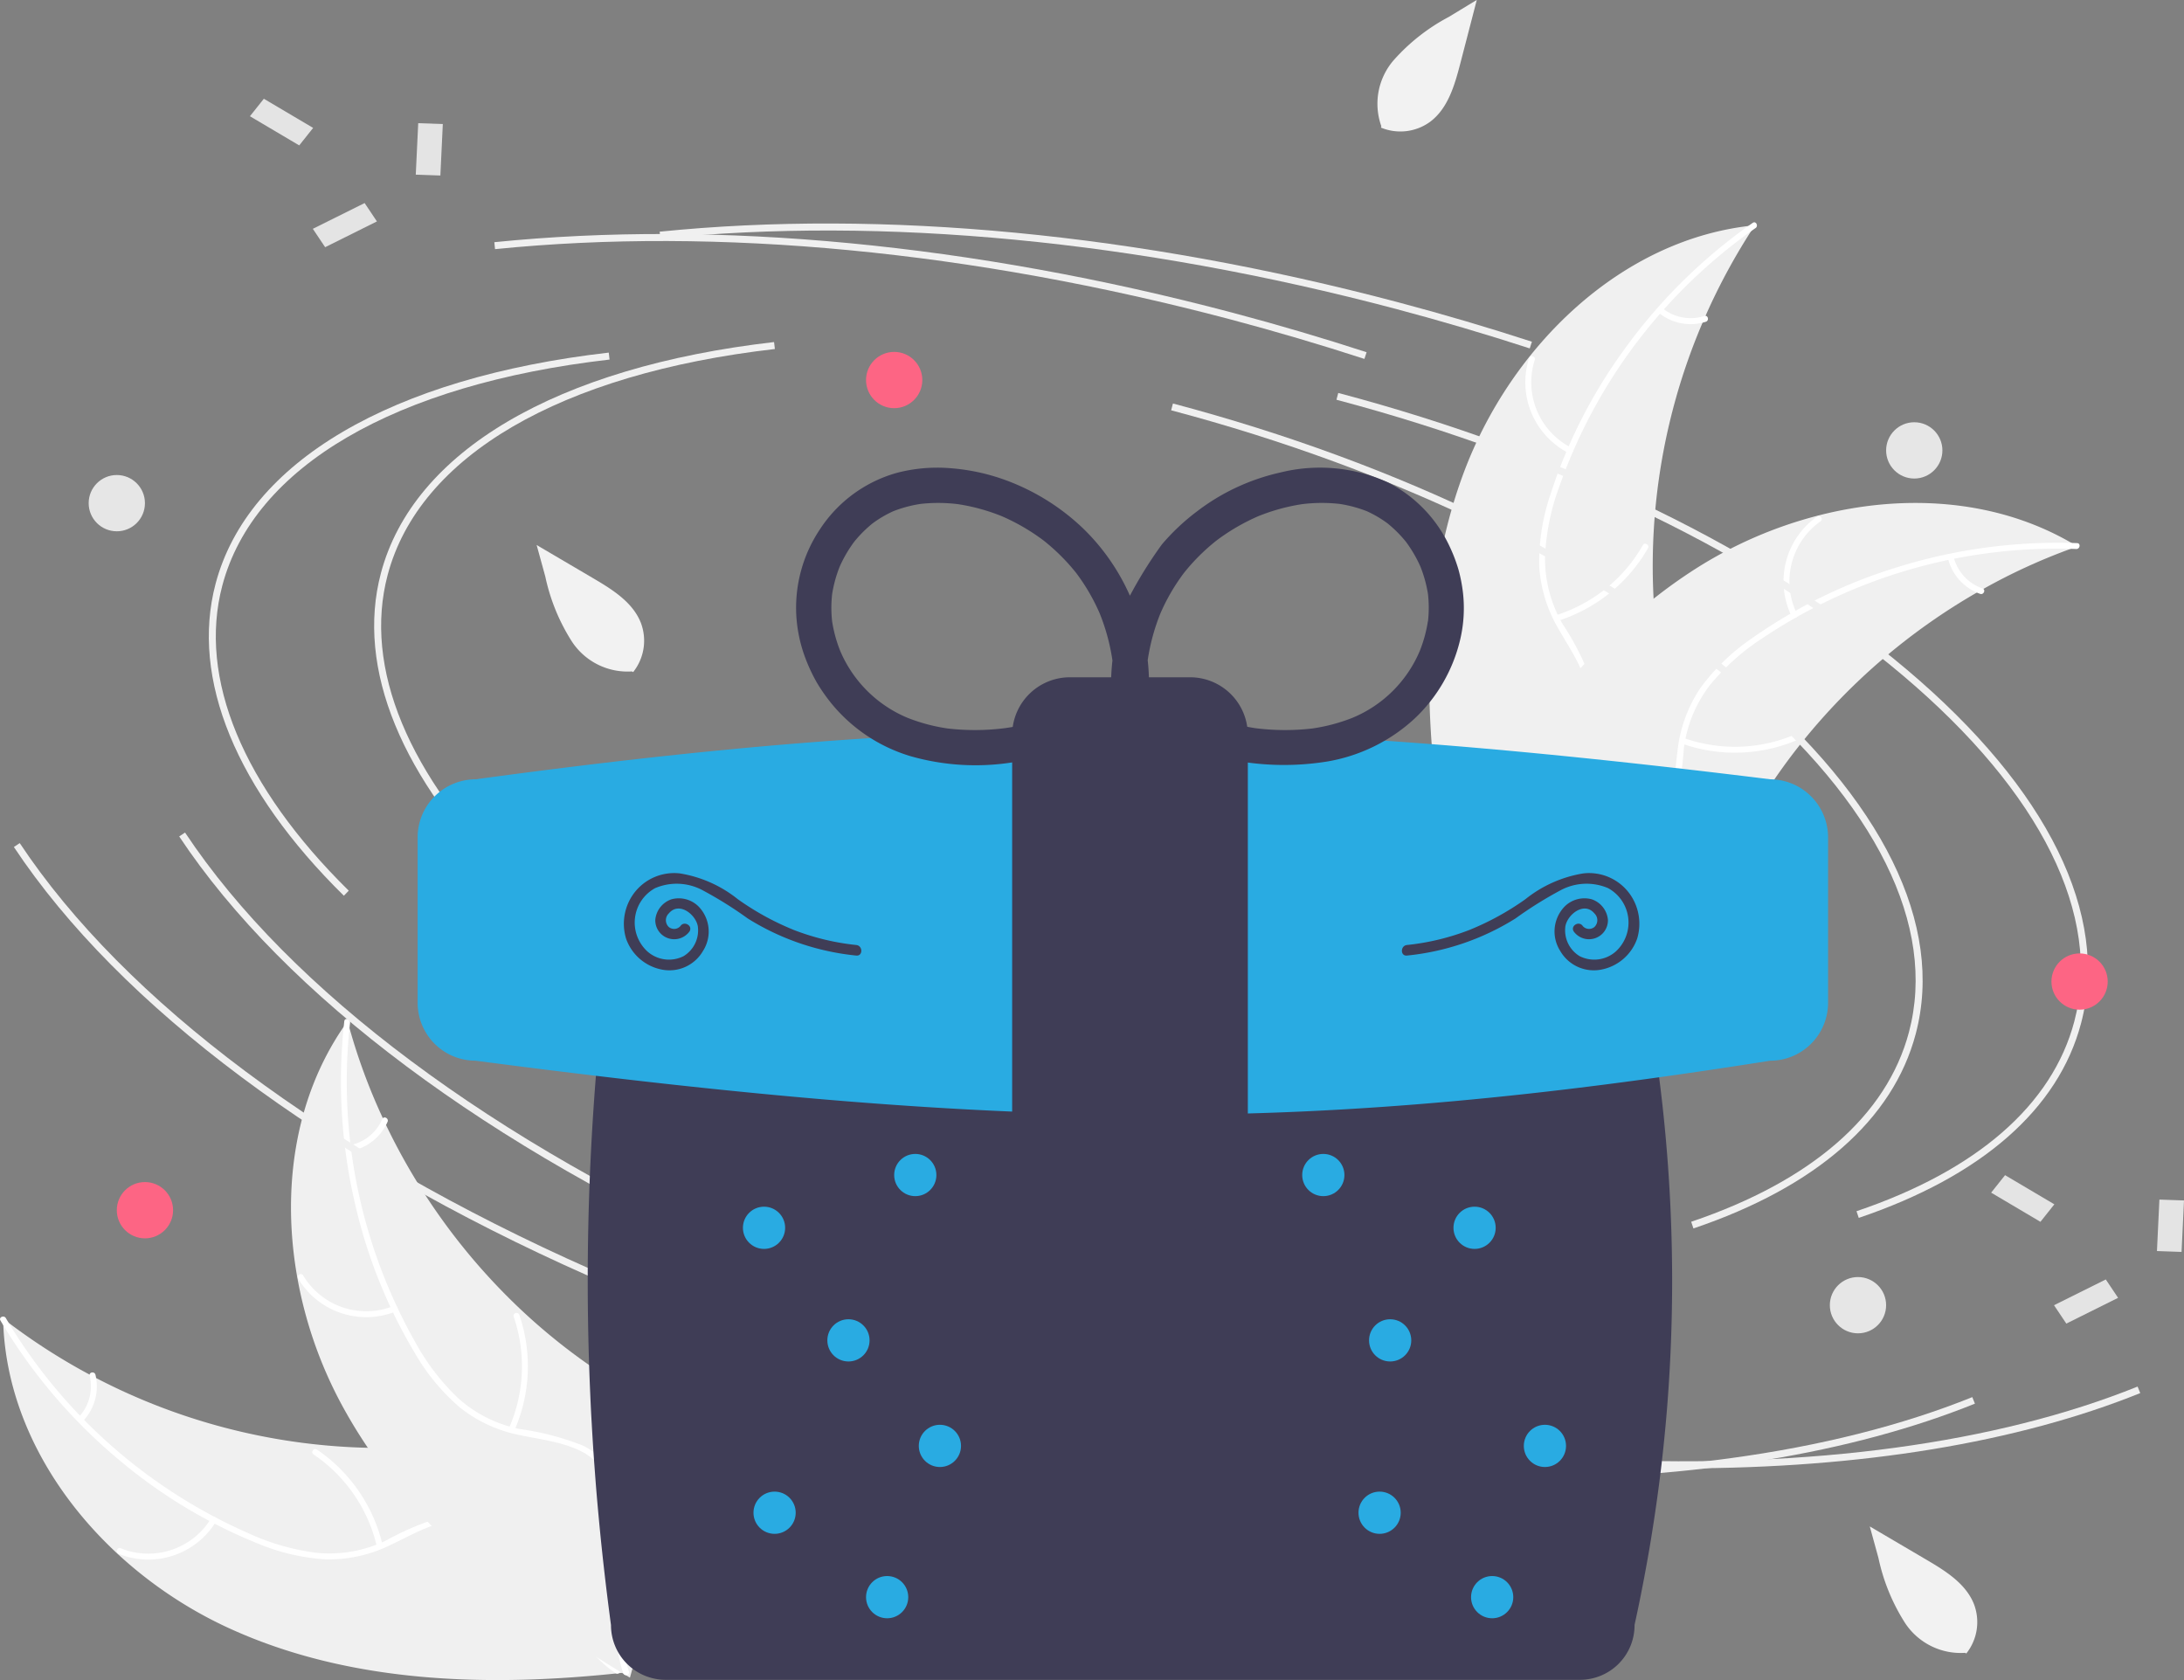 <svg xmlns="http://www.w3.org/2000/svg" width="188.307" height="144.851" viewBox="0 0 188.307 144.851">
  <rect x="0" y="0" width="188.307" height="144.851" fill="#808080" stroke="none"/>
  <g id="undraw_happy_birthday_re_c16u" transform="translate(0 0)">
    <path id="Path_168" data-name="Path 168" d="M706.659,282.353c4.04-10.861,13.584-20.246,25.118-21.362a53.391,53.391,0,0,0-8.438,35.672c.59,4.824,1.749,10.128-.851,14.234a11.935,11.935,0,0,1-7.409,4.837,35.445,35.445,0,0,1-9.026.6l-.677.334C703.249,305.272,702.619,293.214,706.659,282.353Z" transform="translate(-580.466 -241.567)" fill="#f0f0f0"/>
    <path id="Path_169" data-name="Path 169" d="M735.806,260.563a45.635,45.635,0,0,0-16.954,22.381,19.653,19.653,0,0,0-1.2,6.039,11.27,11.27,0,0,0,1.524,5.733,23.331,23.331,0,0,1,2.526,5.05,6.9,6.9,0,0,1-.969,5.56,17.931,17.931,0,0,1-5.231,4.853c-2.184,1.5-4.475,3.032-5.812,5.4-.162.286-.6.018-.435-.268,2.325-4.112,7.2-5.605,10.188-9.1a6.989,6.989,0,0,0,1.872-5.859c-.377-1.9-1.531-3.522-2.467-5.176a12.028,12.028,0,0,1-1.7-5.55,18.167,18.167,0,0,1,.963-6.063,44.276,44.276,0,0,1,6.245-12.348,46.443,46.443,0,0,1,11.209-11.1c.269-.188.508.264.241.451Z" transform="translate(-584.439 -240.903)" fill="#fff"/>
    <path id="Path_170" data-name="Path 170" d="M736.978,309.595a6.847,6.847,0,0,1-3.42-8.18c.1-.313.592-.171.491.142a6.34,6.34,0,0,0,3.2,7.6c.294.148.025.582-.268.435Z" transform="translate(-601.72 -270.529)" fill="#fff"/>
    <path id="Path_171" data-name="Path 171" d="M742.219,365.066a13.2,13.2,0,0,0,7.485-6.039c.163-.286.6-.018.435.268a13.726,13.726,0,0,1-7.8,6.268c-.314.1-.431-.4-.119-.5Z" transform="translate(-608.052 -312.024)" fill="#fff"/>
    <path id="Path_172" data-name="Path 172" d="M774.425,286.408a3.876,3.876,0,0,0,3.617.664c.313-.1.429.4.118.5a4.343,4.343,0,0,1-4-.726.264.264,0,0,1-.084-.351A.257.257,0,0,1,774.425,286.408Z" transform="translate(-631.082 -259.83)" fill="#fff"/>
    <path id="Path_173" data-name="Path 173" d="M762.872,350.115c-.194.069-.387.139-.582.212a51.041,51.041,0,0,0-7.524,3.455c-.188.1-.377.208-.562.314a53.8,53.8,0,0,0-15.055,12.876,52.259,52.259,0,0,0-4.491,6.547c-1.835,3.167-3.572,6.747-6.267,9.055a8.958,8.958,0,0,1-.878.678L709.129,378.9c-.037-.031-.075-.058-.112-.089l-.742-.14c.06-.123.125-.249.186-.372.035-.072.073-.142.108-.214.024-.047.049-.095.068-.139.008-.016.016-.032.023-.043.019-.044.042-.083.06-.123q.543-1.061,1.1-2.118s0,0,.006-.007a76.827,76.827,0,0,1,10.2-15.03c.121-.135.242-.275.371-.408a49.866,49.866,0,0,1,5.923-5.579,44.073,44.073,0,0,1,3.63-2.592,36.655,36.655,0,0,1,10.508-4.574c7.418-1.921,15.368-1.449,21.912,2.346C762.542,349.917,762.706,350.013,762.872,350.115Z" transform="translate(-583.759 -303.006)" fill="#f0f0f0"/>
    <path id="Path_174" data-name="Path 174" d="M763.257,359.144a45.635,45.635,0,0,0-27.012,7.662,19.655,19.655,0,0,0-4.594,4.1,11.272,11.272,0,0,0-2.235,5.495,23.333,23.333,0,0,1-1.024,5.553,6.9,6.9,0,0,1-4.122,3.856,17.931,17.931,0,0,1-7.1.725c-2.649-.114-5.4-.274-7.889.809-.3.131-.487-.345-.186-.476,4.332-1.883,9.126-.138,13.612-1.13a6.989,6.989,0,0,0,5.022-3.551c.842-1.742.9-3.734,1.147-5.618a12.027,12.027,0,0,1,1.985-5.454,18.169,18.169,0,0,1,4.419-4.262,44.274,44.274,0,0,1,12.421-6.1,46.445,46.445,0,0,1,15.633-2.115C763.663,358.651,763.582,359.156,763.257,359.144Z" transform="translate(-584.24 -311.811)" fill="#fff"/>
    <path id="Path_175" data-name="Path 175" d="M813.316,359.015a6.847,6.847,0,0,1,2.194-8.59c.269-.189.575.22.306.409a6.34,6.34,0,0,0-2.025,7.995c.146.295-.331.479-.475.186Z" transform="translate(-658.845 -305.887)" fill="#fff"/>
    <path id="Path_176" data-name="Path 176" d="M781.063,417.768a13.2,13.2,0,0,0,9.612-.315c.3-.13.488.346.186.476a13.727,13.727,0,0,1-10,.308C780.548,418.126,780.755,417.658,781.063,417.768Z" transform="translate(-635.878 -354.138)" fill="#fff"/>
    <path id="Path_177" data-name="Path 177" d="M863.67,362.572a3.876,3.876,0,0,0,2.488,2.708c.311.107.1.574-.2.468a4.343,4.343,0,0,1-2.759-2.99.264.264,0,0,1,.145-.331A.257.257,0,0,1,863.67,362.572Z" transform="translate(-695.225 -314.546)" fill="#fff"/>
    <path id="Path_178" data-name="Path 178" d="M284.58,623.789c-10.525-4.848-19.163-15.074-19.4-26.66a53.391,53.391,0,0,0,34.933,11.108c4.855-.224,10.231-.979,14.129,1.924a11.935,11.935,0,0,1,4.264,7.753,35.445,35.445,0,0,1-.088,9.045l.282.7C307.176,628.92,295.105,628.637,284.58,623.789Z" transform="translate(-264.913 -483.446)" fill="#f0f0f0"/>
    <path id="Path_179" data-name="Path 179" d="M264.742,596.65a45.635,45.635,0,0,0,21.037,18.6,19.652,19.652,0,0,0,5.932,1.652,11.271,11.271,0,0,0,5.832-1.087,23.33,23.33,0,0,1,5.227-2.137,6.9,6.9,0,0,1,5.471,1.386,17.932,17.932,0,0,1,4.444,5.583c1.335,2.291,2.686,4.692,4.941,6.2.273.183-.027.6-.3.414-3.924-2.628-5.045-7.606-8.3-10.846a6.989,6.989,0,0,0-5.7-2.309c-1.921.232-3.627,1.261-5.348,2.069a12.027,12.027,0,0,1-5.662,1.275,18.17,18.17,0,0,1-5.973-1.418,44.274,44.274,0,0,1-11.842-7.16,46.443,46.443,0,0,1-10.223-12.015c-.167-.282.3-.486.467-.206Z" transform="translate(-264.239 -483.005)" fill="#fff"/>
    <path id="Path_180" data-name="Path 180" d="M308.7,658.442a6.847,6.847,0,0,1-8.414,2.793c-.3-.124-.126-.6.179-.479a6.34,6.34,0,0,0,7.822-2.614c.169-.282.582.02.414.3Z" transform="translate(-290.064 -527.269)" fill="#fff"/>
    <path id="Path_181" data-name="Path 181" d="M365.824,645.644a13.2,13.2,0,0,0-5.457-7.92c-.273-.184.027-.6.3-.414a13.727,13.727,0,0,1,5.661,8.252C366.4,645.885,365.9,645.963,365.824,645.644Z" transform="translate(-333.334 -512.327)" fill="#fff"/>
    <path id="Path_182" data-name="Path 182" d="M288.347,617.536a3.875,3.875,0,0,0,.936-3.556c-.078-.32.427-.4.5-.081a4.343,4.343,0,0,1-1.026,3.937.264.264,0,0,1-.357.057.256.256,0,0,1-.057-.356Z" transform="translate(-281.552 -495.368)" fill="#fff"/>
    <path id="Path_183" data-name="Path 183" d="M358.595,505.725c.055.2.109.4.168.6a51.031,51.031,0,0,0,2.877,7.763c.087.2.179.392.271.584a53.809,53.809,0,0,0,11.7,15.984,52.267,52.267,0,0,0,6.19,4.972c3.019,2.069,6.458,4.071,8.556,6.932a8.981,8.981,0,0,1,.61.927l-5.726,18c-.034.034-.063.07-.1.1l-.2.729c-.118-.069-.239-.144-.357-.213-.069-.04-.136-.084-.2-.124-.045-.028-.091-.056-.133-.079l-.041-.026c-.043-.023-.08-.048-.118-.069q-1.017-.622-2.028-1.26s0,0-.007-.007a76.827,76.827,0,0,1-14.216-11.307c-.126-.13-.256-.262-.379-.4a49.86,49.86,0,0,1-5.116-6.327,44.067,44.067,0,0,1-2.31-3.815,36.654,36.654,0,0,1-3.768-10.823c-1.356-7.542-.284-15.433,3.994-21.672C358.373,506.039,358.481,505.883,358.595,505.725Z" transform="translate(-328.626 -417.673)" fill="#f0f0f0"/>
    <path id="Path_184" data-name="Path 184" d="M369.859,505.333a45.634,45.634,0,0,0,5.6,27.513,19.653,19.653,0,0,0,3.741,4.89,11.273,11.273,0,0,0,5.311,2.643,23.331,23.331,0,0,1,5.46,1.44,6.9,6.9,0,0,1,3.534,4.4,17.932,17.932,0,0,1,.187,7.133c-.313,2.633-.68,5.363.211,7.927.108.311-.38.46-.488.15-1.551-4.461.551-9.11-.1-13.658a6.99,6.99,0,0,0-3.162-5.276c-1.673-.971-3.655-1.177-5.515-1.568a12.027,12.027,0,0,1-5.289-2.391,18.167,18.167,0,0,1-3.916-4.728,44.272,44.272,0,0,1-5.144-12.846,46.445,46.445,0,0,1-.928-15.748C369.4,504.89,369.9,505.009,369.859,505.333Z" transform="translate(-339.675 -417.168)" fill="#fff"/>
    <path id="Path_185" data-name="Path 185" d="M364.223,586.681a6.847,6.847,0,0,1-8.4-2.836c-.168-.282.262-.557.431-.274a6.34,6.34,0,0,0,7.819,2.622C364.378,586.07,364.526,586.559,364.223,586.681Z" transform="translate(-330.114 -473.604)" fill="#fff"/>
    <path id="Path_186" data-name="Path 186" d="M420.658,605.339a13.2,13.2,0,0,0,.411-9.609c-.107-.311.381-.461.488-.15a13.727,13.727,0,0,1-.448,10C420.975,605.879,420.524,605.638,420.658,605.339Z" transform="translate(-376.777 -482.208)" fill="#fff"/>
    <path id="Path_187" data-name="Path 187" d="M371.032,537.707a3.876,3.876,0,0,0,2.888-2.276c.13-.3.58-.061.451.239a4.343,4.343,0,0,1-3.19,2.525.264.264,0,0,1-.319-.169A.257.257,0,0,1,371.032,537.707Z" transform="translate(-340.955 -438.949)" fill="#fff"/>
    <path id="Path_188" data-name="Path 188" d="M390.92,343.719c-9.3-9.156-13.228-18.707-11.061-26.895,2.782-10.507,15.139-17.772,33.9-19.932l.069.6c-18.5,2.13-30.673,9.231-33.387,19.484-2.11,7.968,1.761,17.311,10.9,26.308Z" transform="translate(-347.018 -267.401)" fill="#f0f0f0"/>
    <path id="Path_189" data-name="Path 189" d="M541.069,519.6a145.586,145.586,0,0,1-36.75-5.042c-15.494-4.1-29.7-10.293-41.082-17.9l.337-.5c11.328,7.575,25.471,13.737,40.9,17.822a141.772,141.772,0,0,0,40.62,4.951l.022.606Q543.116,519.6,541.069,519.6Z" transform="translate(-407.434 -410.785)" fill="#f0f0f0"/>
    <path id="Path_190" data-name="Path 190" d="M720.205,383.665l-.194-.575c10.381-3.51,16.874-9.164,18.777-16.352,2.419-9.137-2.836-19.74-14.8-29.856-12.022-10.167-29.358-18.6-48.816-23.755l.155-.586c19.542,5.174,36.963,13.654,49.052,23.878,12.15,10.276,17.474,21.1,14.992,30.474C737.417,374.288,730.788,380.087,720.205,383.665Z" transform="translate(-559.941 -278.662)" fill="#f0f0f0"/>
    <path id="Path_191" data-name="Path 191" d="M368.828,484.993c-22.808-10.116-40.383-23.239-49.488-36.954l.505-.336c9.042,13.62,26.525,26.666,49.229,36.735Z" transform="translate(-303.889 -375.922)" fill="#f0f0f0"/>
    <path id="Path_192" data-name="Path 192" d="M763.368,625.09q-3.529,0-7.178-.158l.026-.606c18.156.786,34.175-1.387,46.329-6.285l.227.563C792.17,622.877,778.657,625.09,763.368,625.09Z" transform="translate(-618.238 -498.494)" fill="#f0f0f0"/>
    <path id="Path_193" data-name="Path 193" d="M542.088,271.2c-3.77-1.227-7.647-2.37-11.525-3.4-22.314-5.907-44.249-8-63.434-6.064l-.061-.6c19.257-1.947,41.266.156,63.65,6.081,3.888,1.03,7.777,2.176,11.557,3.406Z" transform="translate(-410.192 -241.161)" fill="#f0f0f0"/>
    <path id="Path_194" data-name="Path 194" d="M340.087,346.963c-9.3-9.156-13.228-18.707-11.061-26.895,2.782-10.507,15.139-17.772,33.9-19.932l.069.6c-18.5,2.13-30.673,9.231-33.387,19.484-2.11,7.968,1.762,17.311,10.9,26.308Z" transform="translate(-310.439 -269.736)" fill="#f0f0f0"/>
    <path id="Path_195" data-name="Path 195" d="M490.237,522.847a145.589,145.589,0,0,1-36.75-5.042c-15.494-4.1-29.7-10.293-41.082-17.9l.337-.5c11.328,7.575,25.471,13.737,40.9,17.822a141.77,141.77,0,0,0,40.62,4.951l.022.606Q492.284,522.848,490.237,522.847Z" transform="translate(-370.856 -413.12)" fill="#f0f0f0"/>
    <path id="Path_196" data-name="Path 196" d="M669.372,386.909l-.194-.575c10.381-3.51,16.874-9.164,18.777-16.352,2.419-9.137-2.836-19.74-14.8-29.856-12.022-10.167-29.358-18.6-48.816-23.755l.155-.586c19.543,5.174,36.963,13.654,49.052,23.878,12.15,10.276,17.474,21.1,14.992,30.474C686.584,377.532,679.955,383.331,669.372,386.909Z" transform="translate(-523.362 -280.996)" fill="#f0f0f0"/>
    <path id="Path_197" data-name="Path 197" d="M317.995,488.238c-22.808-10.116-40.383-23.239-49.488-36.954l.505-.336c9.042,13.62,26.525,26.666,49.229,36.735Z" transform="translate(-267.31 -378.257)" fill="#f0f0f0"/>
    <path id="Path_198" data-name="Path 198" d="M712.536,628.335q-3.529,0-7.178-.158l.026-.606c18.156.786,34.175-1.387,46.329-6.285l.227.563C741.338,626.121,727.824,628.335,712.536,628.335Z" transform="translate(-581.66 -500.829)" fill="#f0f0f0"/>
    <path id="Path_199" data-name="Path 199" d="M491.256,274.44c-3.77-1.227-7.647-2.37-11.525-3.4-22.314-5.907-44.249-8-63.434-6.064l-.061-.6c19.257-1.947,41.266.156,63.65,6.081,3.888,1.03,7.777,2.176,11.557,3.406Z" transform="translate(-373.614 -243.495)" fill="#f0f0f0"/>
    <path id="Path_200" data-name="Path 200" d="M451.655,462.691a4.706,4.706,0,0,0-4.7,4.7,220.893,220.893,0,0,0-1.783,39.721c.036.847.075,1.622.121,2.369.067,1.234.151,2.538.252,3.874.058.788.118,1.579.185,2.367.111,1.284.234,2.588.364,3.877.082.787.167,1.578.257,2.366.174,1.547.372,3.134.6,4.85a4.713,4.713,0,0,0,4.7,4.721h78.854a4.706,4.706,0,0,0,4.7-4.7l0-.033c.351-1.6.678-3.231.973-4.847.157-.852.293-1.626.415-2.366.221-1.347.418-2.651.585-3.875.114-.822.217-1.618.306-2.366.147-1.225.28-2.492.406-3.872.069-.75.133-1.525.194-2.369h0a137.889,137.889,0,0,0-2.878-39.684l0-.033a4.706,4.706,0,0,0-4.7-4.7Z" transform="translate(-394.271 -386.707)" fill="#3f3d56"/>
    <path id="Path_201" data-name="Path 201" d="M456.5,449.46c-17.086,0-35.191-1.553-58.886-4.659h0a4.987,4.987,0,0,1-4.951-4.45,4.58,4.58,0,0,1-.031-.553V425.544a.712.712,0,0,1,0-.091,5.015,5.015,0,0,1,5-4.913c41.224-5.605,66.267-5.6,111.628,0h0a5.014,5.014,0,0,1,4.981,4.928.549.549,0,0,1,0,.075V439.8a4.605,4.605,0,0,1-.031.555,4.993,4.993,0,0,1-4.973,4.449C489.641,447.907,473.577,449.46,456.5,449.46Z" transform="translate(-356.623 -353.351)" fill="#29abe2"/>
    <path id="Path_202" data-name="Path 202" d="M590.794,447.577H580.427a4.982,4.982,0,0,1-4.977-4.977V404.938a4.982,4.982,0,0,1,4.977-4.977h10.367a4.982,4.982,0,0,1,4.977,4.977V442.6A4.982,4.982,0,0,1,590.794,447.577Z" transform="translate(-488.181 -341.568)" fill="#3f3d56"/>
    <path id="Path_203" data-name="Path 203" d="M566.537,346.371a13.14,13.14,0,0,0-.4-2.09,13.537,13.537,0,0,0-.768-2,11.773,11.773,0,0,0-5.3-5.5,14.133,14.133,0,0,0-9.308-.854,18.4,18.4,0,0,0-7.191,3.367,18.7,18.7,0,0,0-3,2.828,36.662,36.662,0,0,0-2.758,4.423,18.415,18.415,0,0,0-4.092-5.854,19.239,19.239,0,0,0-7.049-4.26,17.757,17.757,0,0,0-4.32-.878,13.749,13.749,0,0,0-4.634.4,11.674,11.674,0,0,0-6.608,4.83,12.184,12.184,0,0,0-2.064,7.432,12.5,12.5,0,0,0,.85,3.881,14.8,14.8,0,0,0,.929,1.949,15.167,15.167,0,0,0,1.235,1.769,13.987,13.987,0,0,0,6.872,4.576,20.451,20.451,0,0,0,8.9.5,41.886,41.886,0,0,0,8.837-2.493c.382-.144.763-.292,1.144-.439a56.117,56.117,0,0,0,7.783,2.525,23.436,23.436,0,0,0,9.162.367,14.7,14.7,0,0,0,7.6-3.711,13.643,13.643,0,0,0,3.936-6.835A11.8,11.8,0,0,0,566.537,346.371Zm-39.494,11.591a20.426,20.426,0,0,1-4.955.029,15.381,15.381,0,0,1-3.446-.917,10.833,10.833,0,0,1-5.806-5.764,11.6,11.6,0,0,1-.7-2.554,10.573,10.573,0,0,1,0-2.344,11.025,11.025,0,0,1,.659-2.391,11.264,11.264,0,0,1,1.237-2.118,10.625,10.625,0,0,1,1.6-1.6,9.713,9.713,0,0,1,1.787-1.047,10.921,10.921,0,0,1,2.338-.625,13.829,13.829,0,0,1,3.259.025,16.848,16.848,0,0,1,3.754,1.035,17.717,17.717,0,0,1,3.615,2.107,17.358,17.358,0,0,1,2.793,2.785,17.112,17.112,0,0,1,2.034,3.5,17.744,17.744,0,0,1,1.092,4.036l0,.02a18.382,18.382,0,0,0-.119,2.094c0,.27.012.539.026.808a1.609,1.609,0,0,0-.316.425,50.97,50.97,0,0,1-6.482,2.056Q528.235,357.792,527.044,357.962Zm36.459-9.206a11.6,11.6,0,0,1-.7,2.554,10.774,10.774,0,0,1-5.806,5.764,15.377,15.377,0,0,1-3.446.917,20.429,20.429,0,0,1-4.964-.03,41.143,41.143,0,0,1-8.51-2.373l-.34-.13a1.581,1.581,0,0,0-.3-.421,18.146,18.146,0,0,0-.091-2.927,17.74,17.74,0,0,1,1.091-4.028,17.117,17.117,0,0,1,2.034-3.5,17.345,17.345,0,0,1,2.793-2.785,17.717,17.717,0,0,1,3.615-2.107,16.853,16.853,0,0,1,3.754-1.035,13.832,13.832,0,0,1,3.259-.025,10.923,10.923,0,0,1,2.338.625,9.713,9.713,0,0,1,1.787,1.047,10.62,10.62,0,0,1,1.6,1.6,11.277,11.277,0,0,1,1.237,2.117,11.039,11.039,0,0,1,.659,2.391,10.579,10.579,0,0,1,0,2.344Z" transform="translate(-440.389 -295.184)" fill="#3f3d56"/>
    <circle id="Ellipse_48" data-name="Ellipse 48" cx="1.82" cy="1.82" r="1.82" transform="translate(64.056 104.038)" fill="#29abe2"/>
    <circle id="Ellipse_49" data-name="Ellipse 49" cx="1.82" cy="1.82" r="1.82" transform="translate(77.097 99.489)" fill="#29abe2"/>
    <circle id="Ellipse_50" data-name="Ellipse 50" cx="1.82" cy="1.82" r="1.82" transform="translate(71.335 113.743)" fill="#29abe2"/>
    <circle id="Ellipse_51" data-name="Ellipse 51" cx="1.82" cy="1.82" r="1.82" transform="translate(125.32 104.038)" fill="#29abe2"/>
    <circle id="Ellipse_52" data-name="Ellipse 52" cx="1.82" cy="1.82" r="1.82" transform="translate(112.278 99.489)" fill="#29abe2"/>
    <circle id="Ellipse_53" data-name="Ellipse 53" cx="1.82" cy="1.82" r="1.82" transform="translate(118.041 113.743)" fill="#29abe2"/>
    <circle id="Ellipse_54" data-name="Ellipse 54" cx="1.82" cy="1.82" r="1.82" transform="translate(126.836 135.883)" fill="#29abe2"/>
    <circle id="Ellipse_55" data-name="Ellipse 55" cx="1.82" cy="1.82" r="1.82" transform="translate(131.385 122.842)" fill="#29abe2"/>
    <circle id="Ellipse_56" data-name="Ellipse 56" cx="1.82" cy="1.82" r="1.82" transform="translate(117.131 128.604)" fill="#29abe2"/>
    <circle id="Ellipse_57" data-name="Ellipse 57" cx="1.82" cy="1.82" r="1.82" transform="translate(74.671 135.883)" fill="#29abe2"/>
    <circle id="Ellipse_58" data-name="Ellipse 58" cx="1.82" cy="1.82" r="1.82" transform="translate(79.22 122.842)" fill="#29abe2"/>
    <circle id="Ellipse_59" data-name="Ellipse 59" cx="1.82" cy="1.82" r="1.82" transform="translate(64.966 128.604)" fill="#29abe2"/>
    <path id="Path_2961" data-name="Path 2961" d="M687.979,202.726a4.348,4.348,0,0,0,4.234-.5c1.539-1.148,2.116-3.151,2.6-5.009l1.427-5.5-2.411,1.464a16.93,16.93,0,0,0-4.759,3.737,5.739,5.739,0,0,0-1.06,5.691" transform="translate(-568.909 -191.724)" fill="#f2f2f2"/>
    <path id="Path_2961-2" data-name="Path 2961" d="M437.563,370.25a4.348,4.348,0,0,0,.681-4.208c-.682-1.794-2.451-2.9-4.106-3.872l-4.895-2.878.747,2.72a16.931,16.931,0,0,0,2.291,5.6,5.74,5.74,0,0,0,5.183,2.578" transform="translate(-382.973 -312.302)" fill="#f2f2f2"/>
    <path id="Path_2961-3" data-name="Path 2961" d="M847.469,672a4.348,4.348,0,0,0,.681-4.208c-.682-1.794-2.451-2.9-4.106-3.871l-4.895-2.878.747,2.72a16.929,16.929,0,0,0,2.291,5.6,5.74,5.74,0,0,0,5.183,2.578" transform="translate(-677.934 -529.438)" fill="#f2f2f2"/>
    <circle id="Ellipse_60" data-name="Ellipse 60" cx="2.426" cy="2.426" r="2.426" transform="translate(74.671 30.34)" fill="#fd6584"/>
    <circle id="Ellipse_61" data-name="Ellipse 61" cx="2.426" cy="2.426" r="2.426" transform="translate(10.071 101.915)" fill="#fd6584"/>
    <circle id="Ellipse_62" data-name="Ellipse 62" cx="2.426" cy="2.426" r="2.426" transform="translate(176.878 82.202)" fill="#fd6584"/>
    <circle id="Ellipse_63" data-name="Ellipse 63" cx="2.426" cy="2.426" r="2.426" transform="translate(7.645 40.955)" fill="#e6e6e6"/>
    <circle id="Ellipse_64" data-name="Ellipse 64" cx="2.426" cy="2.426" r="2.426" transform="translate(157.771 110.104)" fill="#e6e6e6"/>
    <circle id="Ellipse_65" data-name="Ellipse 65" cx="2.426" cy="2.426" r="2.426" transform="translate(162.624 36.406)" fill="#e6e6e6"/>
    <path id="Path_204" data-name="Path 204" d="M460.933,464.724a.723.723,0,0,1-1,.076.807.807,0,0,1,0-1.17c.868-1.042,2.3.058,2.5,1.092a2.6,2.6,0,0,1-1.224,2.591,2.8,2.8,0,0,1-3.127-.41,3.381,3.381,0,0,1,.68-5.456,4.73,4.73,0,0,1,4.089.187,34.068,34.068,0,0,1,3.886,2.429,21.668,21.668,0,0,0,9.359,3.2c.582.059.578-.851,0-.91a20.815,20.815,0,0,1-5.378-1.295,23.638,23.638,0,0,1-4.832-2.652,10.741,10.741,0,0,0-4.988-2.225,4.327,4.327,0,0,0-3.989,1.735,4.419,4.419,0,0,0-.664,3.876,4.092,4.092,0,0,0,3.119,2.686,3.345,3.345,0,0,0,3.527-1.629,3.1,3.1,0,0,0-.376-3.8,2.414,2.414,0,0,0-2.347-.638,2.065,2.065,0,0,0-1.4,1.777,1.632,1.632,0,0,0,2.948,1c.314-.5-.473-.953-.786-.459Z" transform="translate(-402.268 -384.877)" fill="#3f3d56"/>
    <path id="Path_205" data-name="Path 205" d="M710.893,464.724a.723.723,0,0,0,1,.076.807.807,0,0,0,0-1.17c-.868-1.042-2.3.058-2.5,1.092a2.6,2.6,0,0,0,1.225,2.591,2.8,2.8,0,0,0,3.127-.41,3.38,3.38,0,0,0-.68-5.456,4.729,4.729,0,0,0-4.089.187,34.064,34.064,0,0,0-3.886,2.429,21.668,21.668,0,0,1-9.359,3.2c-.582.059-.578-.851,0-.91a20.815,20.815,0,0,0,5.378-1.295,23.64,23.64,0,0,0,4.832-2.652,10.741,10.741,0,0,1,4.988-2.225,4.327,4.327,0,0,1,3.989,1.735,4.419,4.419,0,0,1,.664,3.876,4.092,4.092,0,0,1-3.119,2.686,3.345,3.345,0,0,1-3.527-1.629,3.1,3.1,0,0,1,.376-3.8,2.414,2.414,0,0,1,2.347-.638,2.064,2.064,0,0,1,1.4,1.777,1.632,1.632,0,0,1-2.948,1c-.314-.5.473-.953.786-.459Z" transform="translate(-574.421 -384.877)" fill="#3f3d56"/>
    <path id="Path_206" data-name="Path 206" d="M82.3,32.876l-1.2,1.508-4.25-2.514,1.2-1.508Z" transform="translate(-55.301 -21.848)" fill="#e4e4e4"/>
    <path id="Path_207" data-name="Path 207" d="M100.652,62.43l1.061,1.584-4.465,2.221-1.061-1.584Z" transform="translate(-69.214 -44.923)" fill="#e4e4e4"/>
    <path id="Path_208" data-name="Path 208" d="M128.05,37.872l2.121.075-.211,4.438-2.121-.075Z" transform="translate(-91.991 -27.252)" fill="#e4e4e4"/>
    <path id="Path_209" data-name="Path 209" d="M617.669,363.829l-1.2,1.508-4.25-2.514,1.2-1.508Z" transform="translate(-440.54 -259.995)" fill="#e4e4e4"/>
    <path id="Path_210" data-name="Path 210" d="M636.017,393.383l1.061,1.584-4.465,2.221-1.061-1.584Z" transform="translate(-454.453 -283.071)" fill="#e4e4e4"/>
    <path id="Path_211" data-name="Path 211" d="M663.415,368.825l2.121.075-.211,4.438-2.121-.075Z" transform="translate(-477.229 -265.4)" fill="#e4e4e4"/>
  </g>
</svg>
